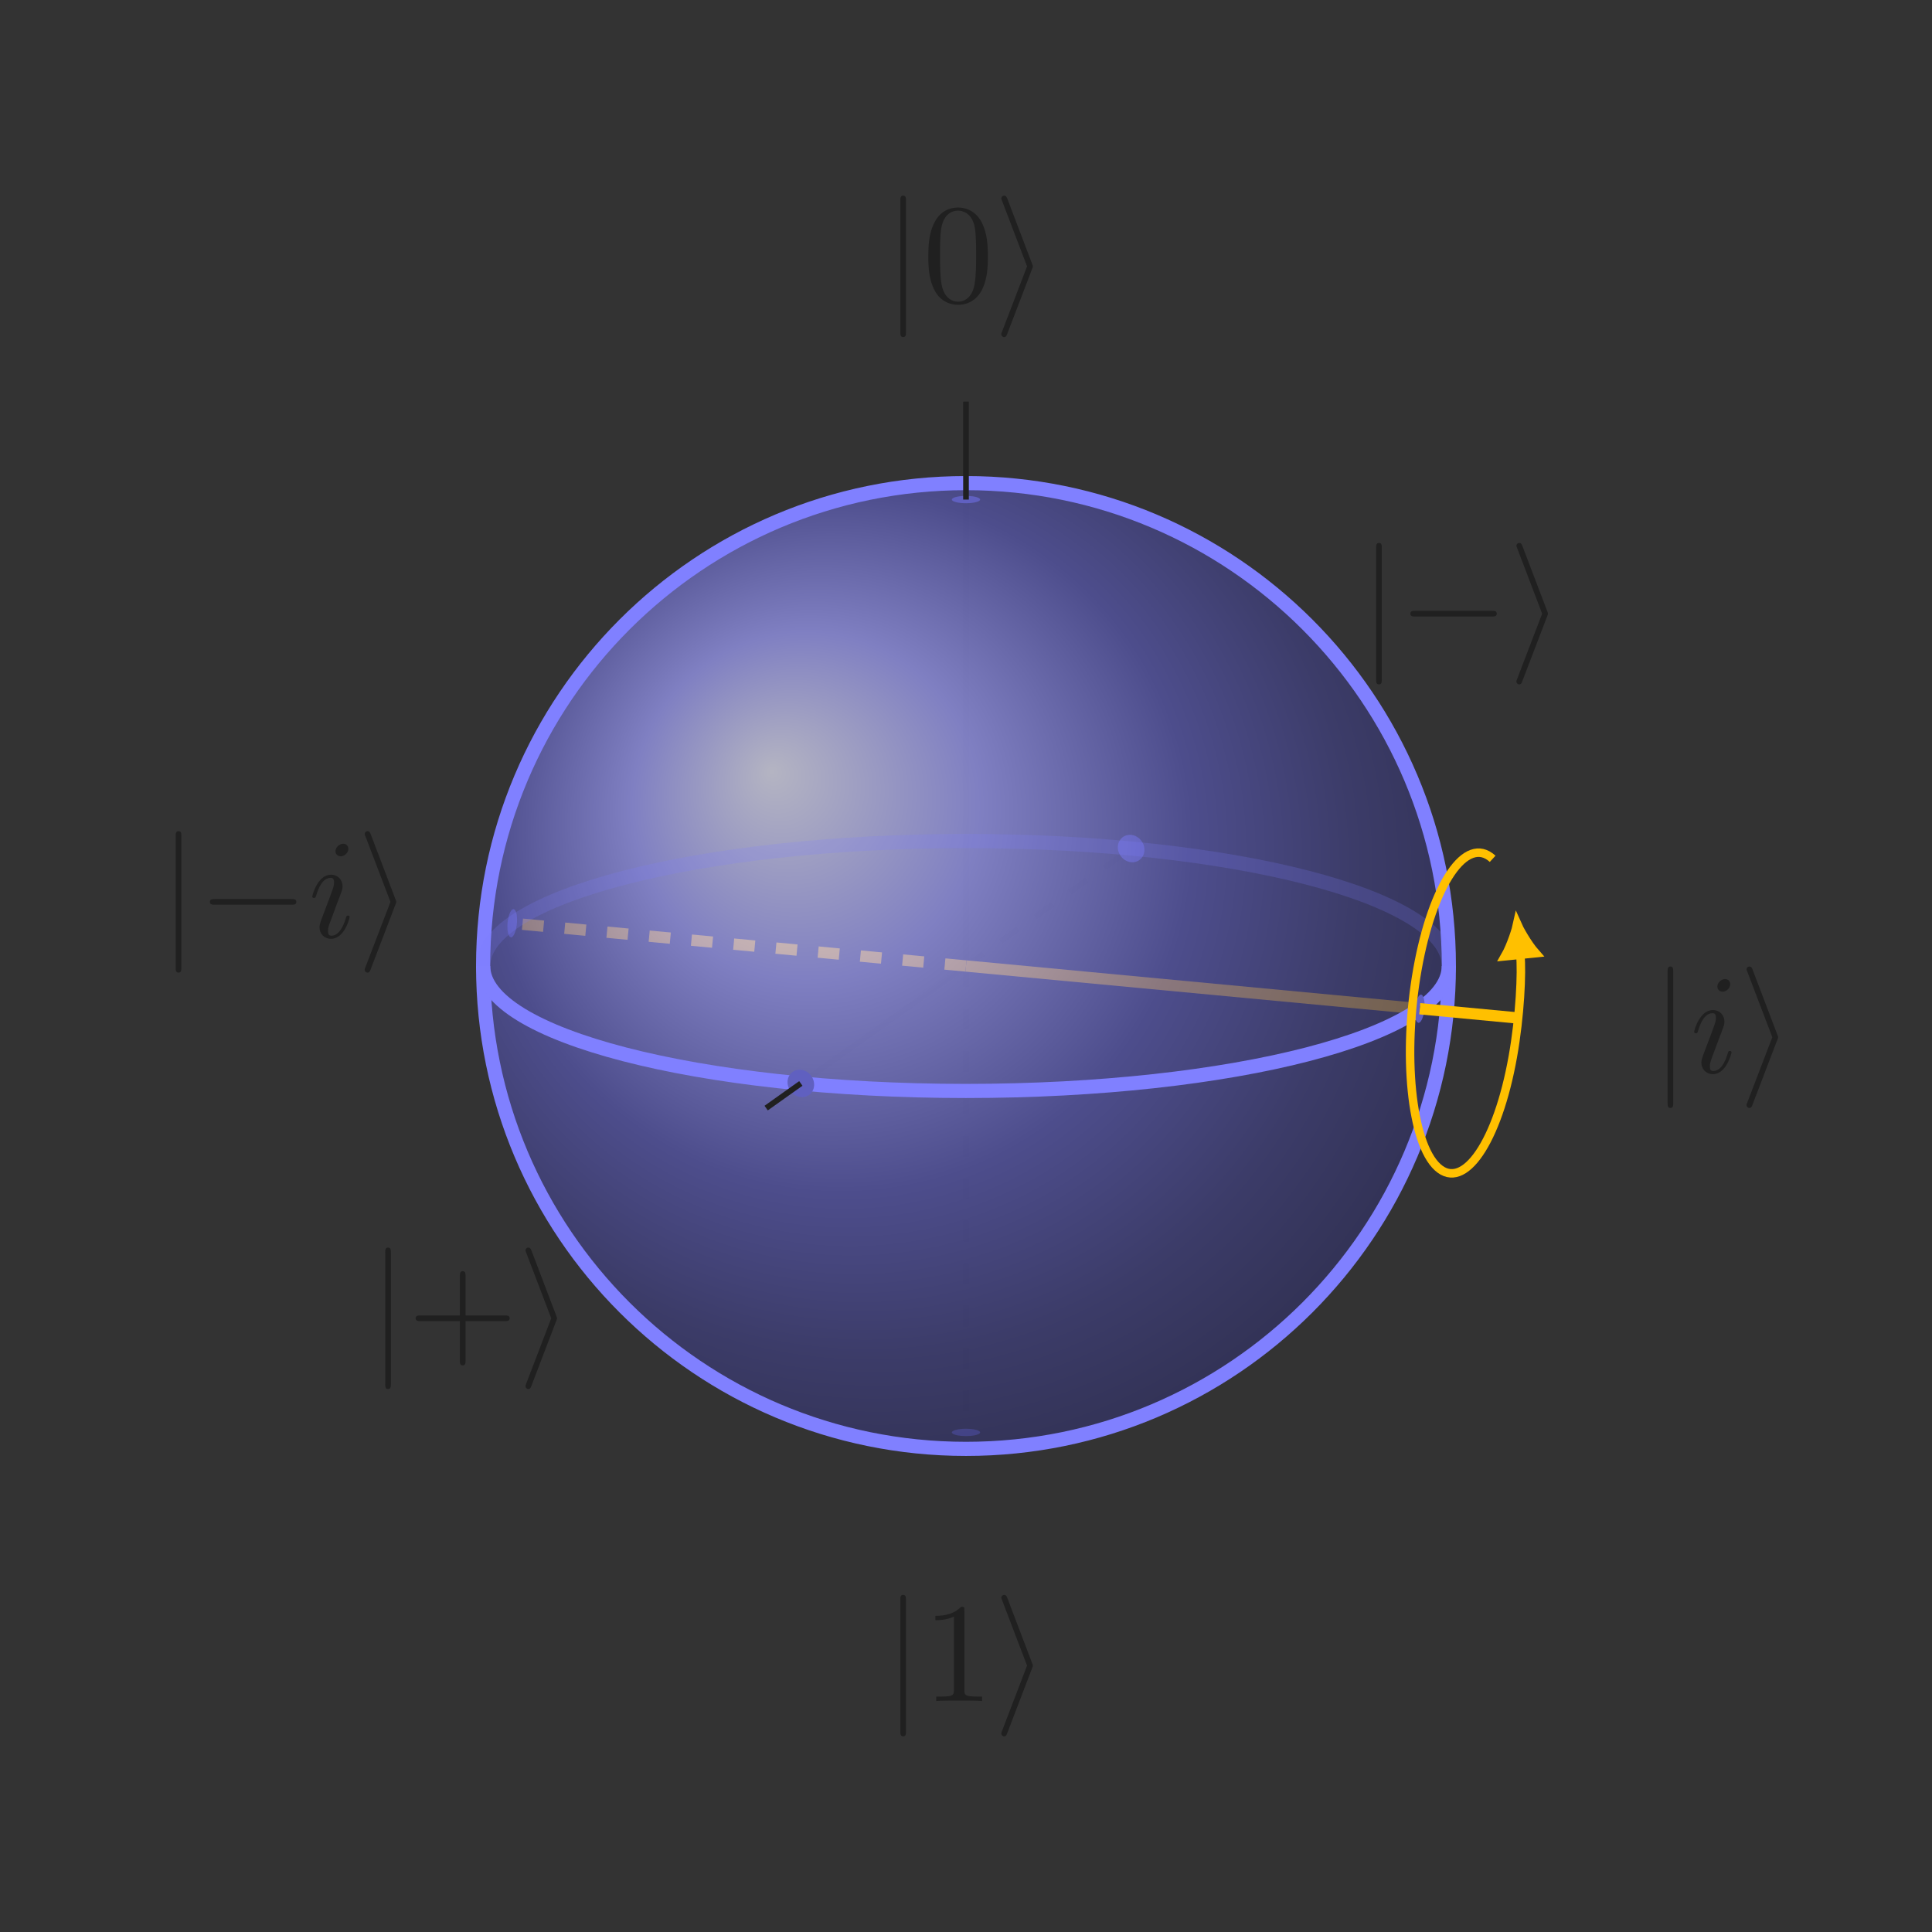 <?xml version='1.0' encoding='UTF-8'?>
<!-- This file was generated by dvisvgm 3.4.3 -->
<svg version='1.1' xmlns='http://www.w3.org/2000/svg' xmlns:xlink='http://www.w3.org/1999/xlink' width='136.063pt' height='136.063pt' viewBox='-71.291 -72 136.063 136.063'>
<rect x="-71.291" y="-72" width="136.063" height="136.063" fill="#333333" stroke="none"/>
<defs>
<g id='pgfs26'>
 <g transform='matrix(2.0,0.0,0.0,2.0,0.0,0.0)'>
 <g stroke-dasharray='none' stroke-dashoffset='0.0'>
 <g stroke-linejoin='miter'>
 <g stroke-width='0.427'>
 <path d='M1.092 0C.958 .037 .369 .244 0 .469V-.469C.369-.244 .958-.037 1.092 0Z'/>
 </g>
 </g>
 </g>
  </g>
  </g>
<path id='g1-105' d='M2.829-6.227C2.829-6.426 2.69-6.585 2.461-6.585C2.192-6.585 1.923-6.326 1.923-6.057C1.923-5.868 2.062-5.699 2.301-5.699C2.531-5.699 2.829-5.928 2.829-6.227ZM2.072-2.481C2.192-2.77 2.192-2.79 2.291-3.059C2.371-3.258 2.421-3.397 2.421-3.587C2.421-4.035 2.102-4.403 1.604-4.403C.667-4.403 .289-2.959 .289-2.869C.289-2.77 .389-2.77 .408-2.77C.508-2.77 .518-2.79 .568-2.949C.837-3.885 1.235-4.184 1.574-4.184C1.654-4.184 1.823-4.184 1.823-3.866C1.823-3.656 1.753-3.447 1.714-3.347C1.634-3.088 1.186-1.933 1.026-1.504C.927-1.245 .797-.917 .797-.707C.797-.239 1.136 .11 1.614 .11C2.55 .11 2.919-1.335 2.919-1.425C2.919-1.524 2.829-1.524 2.8-1.524C2.7-1.524 2.7-1.494 2.65-1.345C2.471-.717 2.142-.11 1.634-.11C1.465-.11 1.395-.209 1.395-.438C1.395-.687 1.455-.827 1.684-1.435L2.072-2.481Z'/>
<path id='g0-0' d='M6.565-2.291C6.735-2.291 6.914-2.291 6.914-2.491S6.735-2.69 6.565-2.69H1.176C1.006-2.69 .827-2.69 .827-2.491S1.006-2.291 1.176-2.291H6.565Z'/>
<path id='g0-105' d='M2.72-2.321C2.77-2.441 2.77-2.461 2.77-2.491S2.77-2.54 2.72-2.66L.976-7.243C.917-7.412 .857-7.472 .747-7.472S.548-7.382 .548-7.273C.548-7.243 .548-7.223 .598-7.113L2.361-2.491L.598 2.112C.548 2.222 .548 2.242 .548 2.291C.548 2.401 .638 2.491 .747 2.491C.877 2.491 .917 2.391 .956 2.291L2.72-2.321Z'/>
<path id='g0-106' d='M1.584-7.113C1.584-7.293 1.584-7.472 1.385-7.472S1.186-7.293 1.186-7.113V2.132C1.186 2.311 1.186 2.491 1.385 2.491S1.584 2.311 1.584 2.132V-7.113Z'/>
<path id='g2-43' d='M4.075-2.291H6.854C6.994-2.291 7.183-2.291 7.183-2.491S6.994-2.69 6.854-2.69H4.075V-5.479C4.075-5.619 4.075-5.808 3.875-5.808S3.676-5.619 3.676-5.479V-2.69H.887C.747-2.69 .558-2.69 .558-2.491S.747-2.291 .887-2.291H3.676V.498C3.676 .638 3.676 .827 3.875 .827S4.075 .638 4.075 .498V-2.291Z'/>
<path id='g2-48' d='M4.583-3.188C4.583-3.985 4.533-4.782 4.184-5.519C3.726-6.476 2.909-6.635 2.491-6.635C1.893-6.635 1.166-6.376 .757-5.45C.438-4.762 .389-3.985 .389-3.188C.389-2.441 .428-1.544 .837-.787C1.265 .02 1.993 .219 2.481 .219C3.019 .219 3.776 .01 4.214-.936C4.533-1.624 4.583-2.401 4.583-3.188ZM2.481 0C2.092 0 1.504-.249 1.325-1.205C1.215-1.803 1.215-2.72 1.215-3.308C1.215-3.945 1.215-4.603 1.295-5.141C1.484-6.326 2.232-6.416 2.481-6.416C2.809-6.416 3.467-6.237 3.656-5.25C3.756-4.692 3.756-3.935 3.756-3.308C3.756-2.56 3.756-1.883 3.646-1.245C3.497-.299 2.929 0 2.481 0Z'/>
<path id='g2-49' d='M2.929-6.376C2.929-6.615 2.929-6.635 2.7-6.635C2.082-5.998 1.205-5.998 .887-5.998V-5.689C1.086-5.689 1.674-5.689 2.192-5.948V-.787C2.192-.428 2.162-.309 1.265-.309H.946V0C1.295-.03 2.162-.03 2.56-.03S3.826-.03 4.174 0V-.309H3.856C2.959-.309 2.929-.418 2.929-.787V-6.376Z'/>
</defs>
<g id='page1'>
<g stroke-miterlimit='10' transform='translate(-3.26,-3.969)scale(0.996,-0.996)'>
<g fill='#000' stroke='#000'>
<g stroke-width='0.4'>
<g fill='#202020' stroke='#202020'>
<g id='pgf0'>
</g>
<g id='pgf1'>
</g>
<g transform='translate(-5.833,-51.97)'>
<g stroke='none' transform='scale(-1.004,1.004)translate(-3.26,-3.969)scale(-1,-1)'>
<g fill='#202020'>
<g stroke='none'>
<g fill='#202020'>
<use x='-3.26' y='-3.969' xlink:href='#g0-106'/>
<use x='-.492' y='-3.969' xlink:href='#g2-49'/>
<use x='4.489' y='-3.969' xlink:href='#g0-105'/>
</g>
</g>
</g>
</g>
</g>
<g transform='translate(-5.833,46.97)'>
<g stroke='none' transform='scale(-1.004,1.004)translate(-3.26,-3.969)scale(-1,-1)'>
<g fill='#202020'>
<g stroke='none'>
<g fill='#202020'>
<use x='-3.26' y='-3.969' xlink:href='#g0-106'/>
<use x='-.492' y='-3.969' xlink:href='#g2-48'/>
<use x='4.489' y='-3.969' xlink:href='#g0-105'/>
</g>
</g>
</g>
</g>
</g>
<g transform='translate(48.418,-7.537)'>
<g stroke='none' transform='scale(-1.004,1.004)translate(-3.26,-3.969)scale(-1,-1)'>
<g fill='#202020'>
<g stroke='none'>
<g fill='#202020'>
<use x='-3.26' y='-3.969' xlink:href='#g0-106'/>
<use x='-.492' y='-3.969' xlink:href='#g1-105'/>
<use x='2.94' y='-3.969' xlink:href='#g0-105'/>
</g>
</g>
</g>
</g>
</g>
<g transform='translate(-57.071,2.033)'>
<g stroke='none' transform='scale(-1.004,1.004)translate(-3.26,-3.969)scale(-1,-1)'>
<g fill='#202020'>
<g stroke='none'>
<g fill='#202020'>
<use x='-3.26' y='-3.969' xlink:href='#g0-106'/>
<use x='-.492' y='-3.969' xlink:href='#g0-0'/>
<use x='7.256' y='-3.969' xlink:href='#g1-105'/>
<use x='10.689' y='-3.969' xlink:href='#g0-105'/>
</g>
</g>
</g>
</g>
</g>
<g transform='translate(27.811,22.412)'>
<g stroke='none' transform='scale(-1.004,1.004)translate(-3.26,-3.969)scale(-1,-1)'>
<g fill='#202020'>
<g stroke='none'>
<g fill='#202020'>
<use x='-3.26' y='-3.969' xlink:href='#g0-106'/>
<use x='-.492' y='-3.969' xlink:href='#g0-0'/>
<use x='7.256' y='-3.969' xlink:href='#g0-105'/>
</g>
</g>
</g>
</g>
</g>
<g transform='translate(-42.256,-27.412)'>
<g stroke='none' transform='scale(-1.004,1.004)translate(-3.26,-3.969)scale(-1,-1)'>
<g fill='#202020'>
<g stroke='none'>
<g fill='#202020'>
<use x='-3.26' y='-3.969' xlink:href='#g0-106'/>
<use x='-.492' y='-3.969' xlink:href='#g2-43'/>
<use x='7.256' y='-3.969' xlink:href='#g0-105'/>
</g>
</g>
</g>
</g>
</g>
<g stroke-opacity='0.25'>
<g fill-opacity='0.25'>
<path d='M0 0L-11.678-8.304' fill='none'/>
<path d='M0 0L32.085-3.022' fill='none'/>
<path d='M0 0V32.98' fill='none'/>
</g>
</g>
<g stroke-dasharray='1.5,1.5' stroke-dashoffset='0.0'>
<g stroke-opacity='0.25'>
<g fill-opacity='0.25'>
<path d='M0 0L11.678 8.304' fill='none'/>
<path d='M0 0L-32.085 3.022' fill='none'/>
<path d='M0 0V-32.98' fill='none'/>
</g>
</g>
</g>
<g fill='#ffc000' stroke='#ffc000'>
<g stroke-width='0.8'>
<path d='M0 0L32.085-3.022' fill='none'/>
</g>
</g>
<g fill='#ffc000' stroke='#ffc000'>
<g stroke-width='0.8'>
<g stroke-dasharray='1.5,1.5' stroke-dashoffset='0.0'>
<path d='M0 0L-32.085 3.022' fill='none'/>
</g>
</g>
</g>
<g fill='#6060c0'>
<path d='M-.342-33.223C.177-33.272 .751-33.203 .94-33.069C1.128-32.934 .861-32.786 .342-32.737C-.177-32.688-.751-32.757-.94-32.892C-1.128-33.026-.861-33.175-.342-33.223ZM0-32.98' stroke='none'/>
</g>
<g fill='#6060c0'>
<path d='M-32.427 2.779C-32.427 3.312-32.274 3.854-32.085 3.988C-31.896 4.122-31.743 3.799-31.743 3.265C-31.743 2.732-31.896 2.191-32.085 2.056C-32.274 1.922-32.427 2.246-32.427 2.779ZM-32.085 3.022' stroke='none'/>
</g>
<g fill='#6060c0'>
<path d='M12.618 8.216C12.618 8.749 12.197 9.221 11.678 9.27C11.159 9.319 10.738 8.926 10.738 8.393C10.738 7.859 11.159 7.387 11.678 7.338C12.197 7.289 12.618 7.682 12.618 8.216ZM11.678 8.304' stroke='none'/>
</g>
<g stroke-width='1.0'>
<g fill='#8080ff' stroke='#8080ff'>
<g fill-opacity='0.7'>
<clipPath id='pgfcp1'>
<path d='M34.144 0C34.144 18.857 18.857 34.144 0 34.144S-34.144 18.857-34.144 0S-18.857-34.144 0-34.144S34.144-18.857 34.144 0ZM0 0'/> </clipPath>
<g clip-path='url(#pgfcp1)'>
<g transform='matrix(1,0,0,1,0.0,0.0)'>
<g transform='matrix(1.361,0,0,1.361,0.0,0.0)'>
<radialGradient fx='0.4' fy='0.6' id='pgfsh2'>
 <stop offset='0.0' stop-color=' #ececff '/>
 <stop offset='0.18' stop-color=' #a0a0ff '/>
 <stop offset='0.36' stop-color=' #5959b3 '/>
 <stop offset='0.5' stop-color=' #404080 '/>
 <stop offset='1.0' stop-color=' #000 '/>
 </radialGradient>
<g transform='translate(-50.188,-50.188)'>
<circle cx='50.188' cy='50.188' r='50.188' style='fill:url(#pgfsh2); stroke:none'/>
</g>
</g>
</g>
</g>
<path d='M34.144 0C34.144 18.857 18.857 34.144 0 34.144S-34.144 18.857-34.144 0S-18.857-34.144 0-34.144S34.144-18.857 34.144 0ZM0 0' fill='none'/>
</g>
</g>
</g>
<g stroke-width='1.0'>
<g fill='#8080ff' stroke='#8080ff'>
<g stroke-opacity='0.2'>
<g fill-opacity='0.2'>
<path d='M34.139 0C34.139 4.88 18.855 8.836-0 8.836C-18.855 8.835-34.139 4.88-34.139-0' fill='none'/>
</g>
</g>
</g>
</g>
<g id='pgf2'>
</g>
<g id='pgf3'>
</g>
<g id='pgf4'>
</g>
<g id='pgf5'>
</g>
<g id='pgf6'>
</g>
<g id='pgf7'>
</g>
<g id='pgf8'>
</g>
<g id='pgf9'>
</g>
<g id='pgf10'>
</g>
<g id='pgf11'>
</g>
<g id='pgf12'>
</g>
<g id='pgf13'>
</g>
<g id='pgf14'>
</g>
<g id='pgf15'>
</g>
<g id='pgf16'>
</g>
<g id='pgf17'>
</g>
<g id='pgf18'>
</g>
<g id='pgf19'>
</g>
<g id='pgf20'>
</g>
<g id='pgf21'>
</g>
<g id='pgf22'>
</g>
<g stroke-dasharray='3.0,2.0' stroke-dashoffset='2.0'>
<g stroke-width='0.4'>
<g fill='#fff' stroke='#fff'>
<g stroke-dasharray='3.0,2.0' stroke-dashoffset='2.0'>
<animate attributeName='d' begin='0.0s' calcMode='spline' dur='1.75' fill='freeze' keySplines='0 0 1 1;0 0 1 1;0 0 1 1;0 0 1 1;0 0 1 1;0 0 1 1;0 0 1 1;0 0 1 1;0 0 1 1;0 0 1 1;0 0 1 1;0 0 1 1' keyTimes='0.0;0.143;0.171;0.2;0.229;0.257;0.286;0.314;0.343;0.371;0.4;0.429;1.0' values='M 0.0 0.0 M 0.0 -32.975 C 0.0 -32.975 0.0 -32.975 0.0 -32.975 ;M 0.0 0.0 M 0.0 -32.975 C 0.0 -32.975 0.0 -32.975 0.0 -32.975 ;M 0.0 0.0 M 0.0 -32.975 C 0.305 -32.758 0.612 -32.505 0.916 -32.221 ;M 0.0 0.0 M 0.0 -32.975 C 0.611 -32.541 1.223 -31.97 1.827 -31.27 ;M 0.0 0.0 M 0.0 -32.975 C 0.918 -32.323 1.833 -31.364 2.726 -30.125 ;M 0.0 0.0 M 0.0 -32.975 C 1.225 -32.104 2.443 -30.693 3.608 -28.796 ;M 0.0 0.0 M 0.0 -32.975 C 1.533 -31.885 3.052 -29.95 4.468 -27.287 ;M 0.0 0.0 M 0.0 -32.975 C 1.842 -31.665 3.66 -29.141 5.301 -25.612 ;M 0.0 0.0 M 0.0 -32.975 C 2.153 -31.445 4.265 -28.258 6.101 -23.777 ;M 0.0 0.0 M 0.0 -32.975 C 2.465 -31.222 4.868 -27.308 6.863 -21.797 ;M 0.0 0.0 M 0.0 -32.975 C 2.78 -30.999 5.469 -26.282 7.583 -19.681 ;M 0.0 0.0 M 0.0 -32.975 C 3.096 -30.774 6.067 -25.186 8.256 -17.446 ;M 0.0 0.0 M 0.0 -32.975 C 3.096 -30.774 6.067 -25.186 8.256 -17.446 ' xlink:href='#pgf23p'/>
<animate attributeName='marker-start' begin='0.0s' dur='1.75' fill='freeze' from='none' to='none' xlink:href='#pgf23p'/>
<animate attributeName='marker-end' begin='0.0s' dur='1.75' fill='freeze' from='none' to='none' xlink:href='#pgf23p'/>
<g id='pgf23'>
<path d='' fill='none' id='pgf23p'/>
</g>
</g>
</g>
</g>
</g>
<g stroke-dasharray='3.0,2.0' stroke-dashoffset='2.0'>
<g stroke-width='0.4'>
<g fill='#fff' stroke='#fff'>
<g stroke-dasharray='3.0,2.0' stroke-dashoffset='2.0'>
<animate attributeName='d' begin='0.0s' calcMode='spline' dur='1.75' fill='freeze' keySplines='0 0 1 1;0 0 1 1;0 0 1 1;0 0 1 1;0 0 1 1;0 0 1 1;0 0 1 1;0 0 1 1;0 0 1 1;0 0 1 1;0 0 1 1' keyTimes='0.0;0.457;0.486;0.514;0.543;0.571;0.6;0.629;0.657;0.686;0.714;1.0' values='M 0.0 0.0 L 0.0 0.0 ;M 0.0 0.0 M 8.256 -17.446 C 8.472 -16.683 8.68 -15.899 8.878 -15.102 ;M 0.0 0.0 M 8.256 -17.446 C 8.689 -15.918 9.087 -14.317 9.446 -12.665 ;M 0.0 0.0 M 8.256 -17.446 C 8.905 -15.152 9.476 -12.7 9.955 -10.15 ;M 0.0 0.0 M 8.256 -17.446 C 9.122 -14.384 9.847 -11.05 10.404 -7.573 ;M 0.0 0.0 M 8.256 -17.446 C 9.34 -13.615 10.2 -9.364 10.787 -4.948 ;M 0.0 0.0 M 8.256 -17.446 C 9.559 -12.841 10.536 -7.646 11.105 -2.294 ;M 0.0 0.0 M 8.256 -17.446 C 9.779 -12.065 10.851 -5.893 11.353 0.376 ;M 0.0 0.0 M 8.256 -17.446 C 10 -11.283 11.147 -4.109 11.532 3.042 ;M 0.0 0.0 M 8.256 -17.446 C 10.222 -10.498 11.422 -2.291 11.64 5.69 ;M 0.0 0.0 M 8.256 -17.446 C 10.446 -9.706 11.676 -0.441 11.676 8.303 ;M 0.0 0.0 M 8.256 -17.446 C 10.446 -9.706 11.676 -0.441 11.676 8.303 ' xlink:href='#pgf24p'/>
<animate attributeName='marker-start' begin='0.0s' dur='1.75' fill='freeze' from='none' to='none' xlink:href='#pgf24p'/>
<animate attributeName='marker-end' begin='0.0s' dur='1.75' fill='freeze' from='none' to='none' xlink:href='#pgf24p'/>
<g id='pgf24'>
<path d='' fill='none' id='pgf24p'/>
</g>
</g>
</g>
</g>
</g>
<g stroke-width='0.8'>
<g fill='#f00' stroke='#f00'>
<animate attributeName='d' begin='0.0s' calcMode='spline' dur='1.75' fill='freeze' keySplines='0 0 1 1;0 0 1 1;0 0 1 1;0 0 1 1;0 0 1 1;0 0 1 1;0 0 1 1;0 0 1 1;0 0 1 1;0 0 1 1;0 0 1 1;0 0 1 1;0 0 1 1;0 0 1 1;0 0 1 1;0 0 1 1;0 0 1 1;0 0 1 1;0 0 1 1;0 0 1 1;0 0 1 1;0 0 1 1' keyTimes='0.0;0.143;0.171;0.2;0.229;0.257;0.286;0.314;0.343;0.371;0.4;0.429;0.457;0.486;0.514;0.543;0.571;0.6;0.629;0.657;0.686;0.714;1.0' values='M 0.0 0.0 L 0.0 -28.921 ;M 0.0 0.0 L 0.0 -28.921 ;M 0.0 0.0 L 0.801 -28.167 ;M 0.0 0.0 L 1.59 -27.222 ;M 0.0 0.0 L 2.36 -26.087 ;M 0.0 0.0 L 3.104 -24.772 ;M 0.0 0.0 L 3.813 -23.286 ;M 0.0 0.0 L 4.479 -21.642 ;M 0.0 0.0 L 5.093 -19.849 ;M 0.0 0.0 L 5.645 -17.93 ;M 0.0 0.0 L 6.125 -15.897 ;M 0.0 0.0 L 6.522 -13.781 ;M 0.0 0.0 L 6.823 -11.606 ;M 0.0 0.0 L 7.022 -9.415 ;M 0.0 0.0 L 7.116 -7.255 ;M 0.0 0.0 L 7.125 -5.186 ;M 0.0 0.0 L 7.102 -3.257 ;M 0.0 0.0 L 7.134 -1.473 ;M 0.0 0.0 L 7.301 0.242 ;M 0.0 0.0 L 7.612 2.008 ;M 0.0 0.0 L 7.997 3.909 ;M 0.0 0.0 L 8.372 5.953 ;M 0.0 0.0 L 8.372 5.953 ' xlink:href='#pgf25p'/>
<animate attributeName='marker-start' begin='0.0s' dur='1.75' fill='freeze' from='none' to='none' xlink:href='#pgf25p'/>
<animate attributeName='marker-end' begin='0.0s' dur='1.75' fill='freeze' from='url(#pgf3m)' to='url(#pgf3m)' xlink:href='#pgf25p'/>
<g id='pgf25'>
<marker id='pgf3m' markerUnits='userSpaceOnUse' orient='auto' overflow='visible'> <use xlink:href='#pgfs26'/> </marker>
<path d='' fill='none' id='pgf25p'/>
</g>
</g>
</g>
<g stroke-width='1.0'>
<g fill='#8080ff' stroke='#8080ff'>
<path d='M-34.139-0C-34.139-4.88-18.855-8.836 0-8.836C18.855-8.835 34.139-4.88 34.139 0' fill='none'/>
</g>
</g>
<g fill='#6060c0'>
<path d='M-10.738-8.393C-10.738-7.859-11.159-7.387-11.678-7.338C-12.197-7.289-12.618-7.682-12.618-8.216C-12.618-8.749-12.197-9.221-11.678-9.27C-11.159-9.319-10.738-8.926-10.738-8.393ZM-11.678-8.304' stroke='none'/>
</g>
<g fill='#6060c0'>
<path d='M31.743-3.265C31.743-2.732 31.896-2.191 32.085-2.056C32.274-1.922 32.427-2.246 32.427-2.779C32.427-3.312 32.274-3.854 32.085-3.988C31.896-4.122 31.743-3.799 31.743-3.265ZM32.085-3.022' stroke='none'/>
</g>
<g fill='#6060c0'>
<path d='M-.342 32.737C.177 32.688 .751 32.757 .94 32.892C1.128 33.026 .861 33.175 .342 33.223C-.177 33.272-.751 33.203-.94 33.069C-1.128 32.934-.861 32.786-.342 32.737ZM0 32.98' stroke='none'/>
</g>
<path d='M-11.678-8.304L-14.13-10.048' fill='none'/>
<path d='M32.085-3.022L38.822-3.657' fill='none'/>
<path d='M0 32.98V39.906' fill='none'/>
<g fill='#ffc000' stroke='#ffc000'>
<g stroke-width='0.8'>
<path d='M32.085-3.022L38.822-3.657' fill='none'/>
</g>
</g>
<g fill='#ffc000' stroke='#ffc000'>
<g stroke-width='0.6'>
<path d='M37.239 7.578C35.377 9.29 32.997 5.796 31.922-.225C30.848-6.247 31.485-12.516 33.347-14.227S37.589-12.445 38.664-6.423C39.18-3.532 39.319-.432 39.195 .794' fill='none'/>
<g transform='matrix(-0.101,0.995,-0.995,-0.101,39.195,0.794)'>
<g stroke-dasharray='none' stroke-dashoffset='0.0'>
 <g stroke-linejoin='miter'>
 <path d='M2.166 0C1.9 .085 .731 .568 0 1.094V-1.094C.731-.568 1.9-.085 2.166 0Z'/>
 </g>
 </g>
</g>
</g>
</g>
</g>
</g>
</g>
</g>
</g>
</svg>